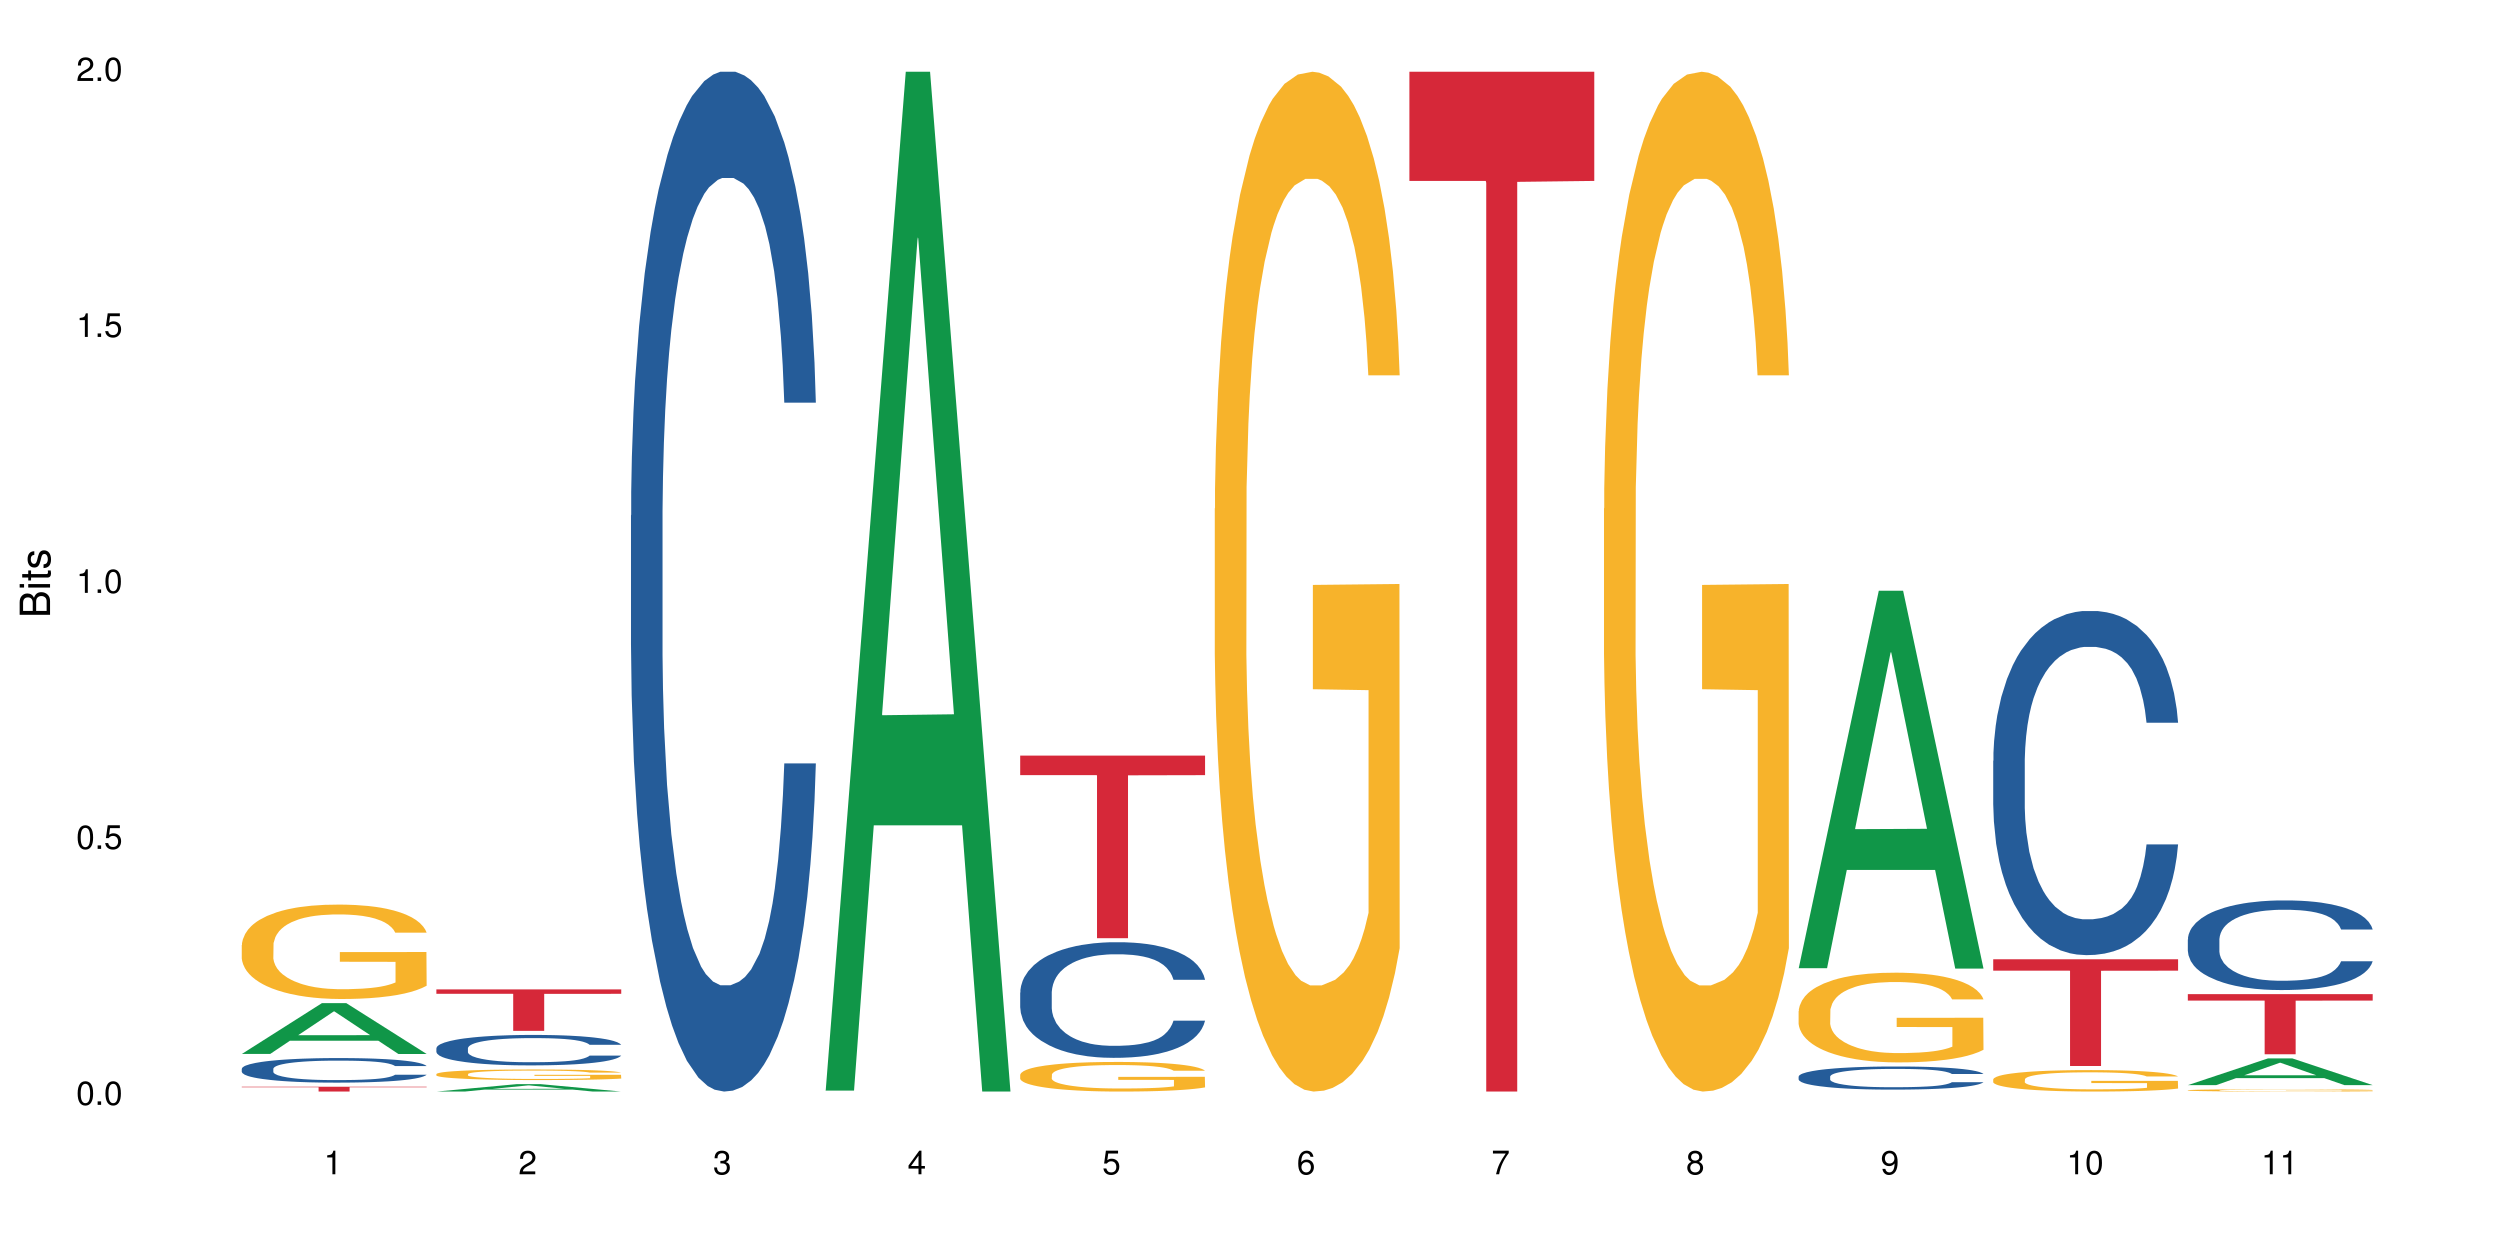 <?xml version="1.0" encoding="UTF-8"?>
<svg xmlns="http://www.w3.org/2000/svg" xmlns:xlink="http://www.w3.org/1999/xlink" width="720pt" height="360pt" viewBox="0 0 720 360" version="1.1">
<defs>
<g>
<symbol overflow="visible" id="glyph0-0">
<path style="stroke:none;" d=""/>
</symbol>
<symbol overflow="visible" id="glyph0-1">
<path style="stroke:none;" d="M 2.641 -6.797 C 2 -6.797 1.422 -6.531 1.078 -6.047 C 0.641 -5.453 0.406 -4.547 0.406 -3.297 C 0.406 -1 1.188 0.219 2.641 0.219 C 4.078 0.219 4.859 -1 4.859 -3.234 C 4.859 -4.562 4.656 -5.438 4.203 -6.047 C 3.844 -6.531 3.281 -6.797 2.641 -6.797 Z M 2.641 -6.047 C 3.547 -6.047 4 -5.125 4 -3.312 C 4 -1.375 3.562 -0.484 2.625 -0.484 C 1.734 -0.484 1.281 -1.422 1.281 -3.281 C 1.281 -5.141 1.734 -6.047 2.641 -6.047 Z M 2.641 -6.047 "/>
</symbol>
<symbol overflow="visible" id="glyph0-2">
<path style="stroke:none;" d="M 1.828 -1 L 0.828 -1 L 0.828 0 L 1.828 0 Z M 1.828 -1 "/>
</symbol>
<symbol overflow="visible" id="glyph0-3">
<path style="stroke:none;" d="M 4.562 -6.797 L 1.062 -6.797 L 0.547 -3.094 L 1.328 -3.094 C 1.719 -3.562 2.047 -3.734 2.578 -3.734 C 3.484 -3.734 4.062 -3.109 4.062 -2.094 C 4.062 -1.125 3.484 -0.531 2.578 -0.531 C 1.828 -0.531 1.375 -0.906 1.188 -1.672 L 0.328 -1.672 C 0.453 -1.109 0.547 -0.844 0.75 -0.594 C 1.125 -0.078 1.828 0.219 2.594 0.219 C 3.969 0.219 4.922 -0.781 4.922 -2.219 C 4.922 -3.562 4.031 -4.484 2.719 -4.484 C 2.25 -4.484 1.859 -4.359 1.469 -4.062 L 1.734 -5.969 L 4.562 -5.969 Z M 4.562 -6.797 "/>
</symbol>
<symbol overflow="visible" id="glyph0-4">
<path style="stroke:none;" d="M 2.484 -4.844 L 2.484 0 L 3.328 0 L 3.328 -6.797 L 2.766 -6.797 C 2.469 -5.75 2.281 -5.609 0.984 -5.453 L 0.984 -4.844 Z M 2.484 -4.844 "/>
</symbol>
<symbol overflow="visible" id="glyph0-5">
<path style="stroke:none;" d="M 4.859 -0.828 L 1.281 -0.828 C 1.359 -1.391 1.672 -1.75 2.5 -2.234 L 3.469 -2.75 C 4.406 -3.266 4.906 -3.969 4.906 -4.812 C 4.906 -5.375 4.672 -5.906 4.266 -6.266 C 3.859 -6.625 3.375 -6.797 2.719 -6.797 C 1.859 -6.797 1.219 -6.5 0.844 -5.922 C 0.609 -5.562 0.5 -5.125 0.484 -4.438 L 1.328 -4.438 C 1.359 -4.906 1.406 -5.188 1.531 -5.406 C 1.75 -5.812 2.188 -6.062 2.703 -6.062 C 3.469 -6.062 4.031 -5.516 4.031 -4.781 C 4.031 -4.25 3.719 -3.797 3.125 -3.438 L 2.234 -2.938 C 0.812 -2.141 0.406 -1.5 0.328 0 L 4.859 0 Z M 4.859 -0.828 "/>
</symbol>
<symbol overflow="visible" id="glyph0-6">
<path style="stroke:none;" d="M 2.125 -3.125 L 2.578 -3.125 C 3.516 -3.125 3.984 -2.703 3.984 -1.891 C 3.984 -1.031 3.469 -0.531 2.578 -0.531 C 1.656 -0.531 1.203 -0.984 1.156 -1.969 L 0.312 -1.969 C 0.344 -1.422 0.438 -1.078 0.609 -0.766 C 0.953 -0.109 1.625 0.219 2.547 0.219 C 3.953 0.219 4.859 -0.609 4.859 -1.906 C 4.859 -2.766 4.516 -3.25 3.703 -3.516 C 4.344 -3.766 4.656 -4.25 4.656 -4.938 C 4.656 -6.109 3.875 -6.797 2.578 -6.797 C 1.203 -6.797 0.484 -6.047 0.453 -4.609 L 1.297 -4.609 C 1.312 -5.016 1.344 -5.25 1.453 -5.453 C 1.641 -5.828 2.062 -6.062 2.594 -6.062 C 3.344 -6.062 3.797 -5.625 3.797 -4.906 C 3.797 -4.422 3.609 -4.141 3.25 -3.984 C 3.016 -3.891 2.719 -3.844 2.125 -3.844 Z M 2.125 -3.125 "/>
</symbol>
<symbol overflow="visible" id="glyph0-7">
<path style="stroke:none;" d="M 3.141 -1.625 L 3.141 0 L 3.984 0 L 3.984 -1.625 L 4.984 -1.625 L 4.984 -2.391 L 3.984 -2.391 L 3.984 -6.797 L 3.359 -6.797 L 0.266 -2.516 L 0.266 -1.625 Z M 3.141 -2.391 L 1 -2.391 L 3.141 -5.359 Z M 3.141 -2.391 "/>
</symbol>
<symbol overflow="visible" id="glyph0-8">
<path style="stroke:none;" d="M 4.781 -5.031 C 4.609 -6.141 3.891 -6.797 2.844 -6.797 C 2.094 -6.797 1.422 -6.438 1.031 -5.828 C 0.609 -5.172 0.406 -4.344 0.406 -3.094 C 0.406 -1.953 0.578 -1.234 0.984 -0.625 C 1.359 -0.078 1.953 0.219 2.703 0.219 C 3.984 0.219 4.922 -0.734 4.922 -2.078 C 4.922 -3.344 4.062 -4.234 2.844 -4.234 C 2.172 -4.234 1.641 -3.969 1.281 -3.469 C 1.281 -5.125 1.828 -6.047 2.797 -6.047 C 3.391 -6.047 3.797 -5.672 3.938 -5.031 Z M 2.734 -3.484 C 3.547 -3.484 4.062 -2.922 4.062 -2 C 4.062 -1.156 3.484 -0.531 2.703 -0.531 C 1.922 -0.531 1.328 -1.188 1.328 -2.047 C 1.328 -2.891 1.906 -3.484 2.734 -3.484 Z M 2.734 -3.484 "/>
</symbol>
<symbol overflow="visible" id="glyph0-9">
<path style="stroke:none;" d="M 4.984 -6.797 L 0.438 -6.797 L 0.438 -5.969 L 4.109 -5.969 C 2.5 -3.656 1.828 -2.234 1.328 0 L 2.219 0 C 2.594 -2.172 3.453 -4.047 4.984 -6.094 Z M 4.984 -6.797 "/>
</symbol>
<symbol overflow="visible" id="glyph0-10">
<path style="stroke:none;" d="M 3.75 -3.578 C 4.453 -4 4.688 -4.344 4.688 -4.984 C 4.688 -6.047 3.844 -6.797 2.641 -6.797 C 1.438 -6.797 0.594 -6.047 0.594 -4.984 C 0.594 -4.359 0.828 -4.016 1.516 -3.578 C 0.734 -3.203 0.359 -2.641 0.359 -1.891 C 0.359 -0.641 1.297 0.219 2.641 0.219 C 3.984 0.219 4.922 -0.641 4.922 -1.875 C 4.922 -2.641 4.531 -3.203 3.75 -3.578 Z M 2.641 -6.047 C 3.359 -6.047 3.812 -5.625 3.812 -4.969 C 3.812 -4.344 3.344 -3.922 2.641 -3.922 C 1.922 -3.922 1.453 -4.344 1.453 -4.984 C 1.453 -5.625 1.922 -6.047 2.641 -6.047 Z M 2.641 -3.203 C 3.484 -3.203 4.062 -2.672 4.062 -1.875 C 4.062 -1.062 3.484 -0.531 2.625 -0.531 C 1.797 -0.531 1.219 -1.078 1.219 -1.875 C 1.219 -2.672 1.797 -3.203 2.641 -3.203 Z M 2.641 -3.203 "/>
</symbol>
<symbol overflow="visible" id="glyph0-11">
<path style="stroke:none;" d="M 0.516 -1.547 C 0.672 -0.438 1.406 0.219 2.438 0.219 C 3.188 0.219 3.859 -0.141 4.266 -0.75 C 4.688 -1.406 4.891 -2.25 4.891 -3.484 C 4.891 -4.625 4.703 -5.359 4.312 -5.953 C 3.938 -6.5 3.344 -6.797 2.594 -6.797 C 1.297 -6.797 0.359 -5.844 0.359 -4.516 C 0.359 -3.25 1.234 -2.344 2.453 -2.344 C 3.094 -2.344 3.562 -2.578 4.016 -3.109 C 4 -1.453 3.469 -0.531 2.5 -0.531 C 1.906 -0.531 1.484 -0.906 1.359 -1.547 Z M 2.578 -6.062 C 3.375 -6.062 3.969 -5.406 3.969 -4.531 C 3.969 -3.688 3.375 -3.094 2.547 -3.094 C 1.734 -3.094 1.234 -3.672 1.234 -4.578 C 1.234 -5.438 1.797 -6.062 2.578 -6.062 Z M 2.578 -6.062 "/>
</symbol>
<symbol overflow="visible" id="glyph1-0">
<path style="stroke:none;" d=""/>
</symbol>
<symbol overflow="visible" id="glyph1-1">
<path style="stroke:none;" d="M 0 -0.953 L 0 -4.891 C 0 -5.719 -0.234 -6.344 -0.734 -6.797 C -1.188 -7.234 -1.812 -7.469 -2.5 -7.469 C -3.547 -7.469 -4.188 -7 -4.625 -5.875 C -4.984 -6.672 -5.641 -7.094 -6.531 -7.094 C -7.156 -7.094 -7.734 -6.859 -8.141 -6.391 C -8.562 -5.938 -8.75 -5.344 -8.75 -4.5 L -8.75 -0.953 Z M -4.984 -2.062 L -7.766 -2.062 L -7.766 -4.219 C -7.766 -4.844 -7.688 -5.203 -7.453 -5.5 C -7.219 -5.812 -6.859 -5.969 -6.375 -5.969 C -5.906 -5.969 -5.531 -5.812 -5.297 -5.5 C -5.062 -5.203 -4.984 -4.844 -4.984 -4.219 Z M -0.984 -2.062 L -4 -2.062 L -4 -4.781 C -4 -5.328 -3.859 -5.688 -3.578 -5.953 C -3.297 -6.219 -2.922 -6.359 -2.484 -6.359 C -2.062 -6.359 -1.688 -6.219 -1.406 -5.953 C -1.109 -5.688 -0.984 -5.328 -0.984 -4.781 Z M -0.984 -2.062 "/>
</symbol>
<symbol overflow="visible" id="glyph1-2">
<path style="stroke:none;" d="M -6.281 -1.797 L -6.281 -0.797 L 0 -0.797 L 0 -1.797 Z M -8.75 -1.797 L -8.75 -0.797 L -7.484 -0.797 L -7.484 -1.797 Z M -8.75 -1.797 "/>
</symbol>
<symbol overflow="visible" id="glyph1-3">
<path style="stroke:none;" d="M -6.281 -3.047 L -6.281 -2.016 L -8.016 -2.016 L -8.016 -1.016 L -6.281 -1.016 L -6.281 -0.172 L -5.469 -0.172 L -5.469 -1.016 L -0.719 -1.016 C -0.078 -1.016 0.281 -1.453 0.281 -2.234 C 0.281 -2.469 0.25 -2.719 0.188 -3.047 L -0.641 -3.047 C -0.609 -2.922 -0.594 -2.766 -0.594 -2.562 C -0.594 -2.141 -0.719 -2.016 -1.156 -2.016 L -5.469 -2.016 L -5.469 -3.047 Z M -6.281 -3.047 "/>
</symbol>
<symbol overflow="visible" id="glyph1-4">
<path style="stroke:none;" d="M -4.531 -5.25 C -5.766 -5.25 -6.469 -4.422 -6.469 -2.969 C -6.469 -1.516 -5.719 -0.562 -4.547 -0.562 C -3.562 -0.562 -3.094 -1.062 -2.734 -2.562 L -2.516 -3.484 C -2.344 -4.188 -2.094 -4.469 -1.625 -4.469 C -1.047 -4.469 -0.641 -3.875 -0.641 -3 C -0.641 -2.453 -0.797 -2 -1.062 -1.75 C -1.25 -1.594 -1.422 -1.531 -1.875 -1.469 L -1.875 -0.406 C -0.422 -0.453 0.281 -1.266 0.281 -2.922 C 0.281 -4.5 -0.5 -5.516 -1.719 -5.516 C -2.656 -5.516 -3.172 -4.984 -3.469 -3.734 L -3.703 -2.766 C -3.891 -1.953 -4.156 -1.609 -4.594 -1.609 C -5.172 -1.609 -5.547 -2.125 -5.547 -2.938 C -5.547 -3.75 -5.203 -4.172 -4.531 -4.203 Z M -4.531 -5.25 "/>
</symbol>
</g>
</defs>
<g id="surface75475">
<rect x="0" y="0" width="720" height="360" style="fill:rgb(100%,100%,100%);fill-opacity:1;stroke:none;"/>
<path style=" stroke:none;fill-rule:nonzero;fill:rgb(6.275%,58.824%,28.235%);fill-opacity:1;" d="M 69.629 303.535 L 69.688 303.52 L 92.723 288.895 L 99.723 288.895 L 122.875 303.547 L 114.738 303.547 L 108.938 299.723 L 83.508 299.723 L 77.82 303.535 L 69.629 303.535 L 85.957 298.141 L 106.605 298.125 L 96.309 291.289 L 96.195 291.273 L 96.082 291.316 L 85.898 298.125 L 85.957 298.141 Z M 69.629 303.535 "/>
<path style=" stroke:none;fill-rule:nonzero;fill:rgb(14.51%,36.078%,60%);fill-opacity:1;" d="M 69.629 307.805 L 69.695 307.797 L 69.695 307.645 L 69.891 307.398 L 70.344 307.086 L 70.797 306.875 L 71.969 306.492 L 73.59 306.125 L 75.277 305.84 L 76.512 305.672 L 77.617 305.543 L 80.148 305.301 L 81.773 305.18 L 83.523 305.07 L 85.668 304.961 L 87.227 304.895 L 90.73 304.793 L 93.328 304.746 L 95.344 304.727 L 99.691 304.727 L 102.289 304.754 L 104.172 304.785 L 106.25 304.836 L 108.004 304.895 L 111.055 305.039 L 113.781 305.219 L 115.016 305.32 L 116.965 305.523 L 118.457 305.715 L 119.496 305.883 L 120.664 306.125 L 121.703 306.414 L 122.484 306.746 L 122.875 307.023 L 113.781 307.023 L 113.328 306.766 L 112.809 306.562 L 111.836 306.297 L 110.859 306.109 L 109.496 305.922 L 108.266 305.801 L 106.574 305.676 L 105.082 305.602 L 103.523 305.543 L 102.031 305.504 L 99.172 305.465 L 95.863 305.465 L 94.629 305.477 L 92.098 305.527 L 90.73 305.574 L 88.785 305.664 L 87.422 305.75 L 85.797 305.879 L 84.695 305.988 L 83.328 306.156 L 82.355 306.305 L 81.254 306.52 L 80.602 306.68 L 80.02 306.859 L 79.5 307.074 L 79.109 307.301 L 78.852 307.539 L 78.719 307.773 L 78.719 308.773 L 78.852 309.008 L 79.176 309.281 L 80.02 309.676 L 81.254 310.016 L 82.68 310.289 L 84.043 310.484 L 84.824 310.574 L 85.863 310.676 L 87.484 310.805 L 89.824 310.934 L 91.188 310.988 L 93.266 311.039 L 95.406 311.066 L 98.266 311.066 L 100.797 311.039 L 102.484 311.008 L 104.238 310.953 L 106.641 310.844 L 108.133 310.742 L 109.434 310.617 L 110.406 310.496 L 111.055 310.391 L 112.031 310.191 L 112.809 309.973 L 113.395 309.746 L 113.781 309.527 L 122.875 309.527 L 122.484 309.785 L 121.898 310.035 L 121.316 310.223 L 120.406 310.449 L 119.367 310.652 L 117.875 310.879 L 116.641 311.027 L 115.016 311.188 L 113.523 311.312 L 111.898 311.422 L 109.496 311.551 L 107.938 311.613 L 106.25 311.672 L 104.238 311.723 L 101.707 311.77 L 98.977 311.797 L 96.445 311.801 L 93.719 311.789 L 91.707 311.762 L 89.043 311.707 L 85.73 311.59 L 83.328 311.465 L 81.445 311.344 L 79.824 311.215 L 78.004 311.039 L 75.668 310.754 L 74.238 310.535 L 73.266 310.352 L 72.16 310.102 L 71.383 309.875 L 70.473 309.512 L 69.824 309.055 L 69.629 308.699 Z M 69.629 307.805 "/>
<path style=" stroke:none;fill-rule:nonzero;fill:rgb(96.863%,70.196%,16.863%);fill-opacity:1;" d="M 69.629 272.168 L 69.695 272.145 L 69.695 271.645 L 69.953 270.527 L 70.602 268.988 L 71.449 267.723 L 72.355 266.73 L 72.941 266.207 L 73.914 265.461 L 74.758 264.918 L 76.902 263.797 L 79.629 262.754 L 81.121 262.309 L 82.809 261.887 L 85.215 261.414 L 86.316 261.242 L 89.691 260.844 L 93.523 260.594 L 97.746 260.52 L 99.691 260.547 L 102.355 260.645 L 105.992 260.918 L 108.07 261.168 L 109.691 261.414 L 111.379 261.738 L 113.457 262.234 L 115.406 262.832 L 116.965 263.426 L 118.523 264.172 L 119.82 264.965 L 120.926 265.836 L 121.898 266.879 L 122.484 267.746 L 122.875 268.617 L 113.848 268.617 L 113.328 267.746 L 112.742 267.078 L 111.77 266.258 L 110.797 265.66 L 109.82 265.191 L 108.004 264.543 L 106.445 264.145 L 104.496 263.797 L 102.613 263.574 L 100.473 263.426 L 99.172 263.375 L 95.73 263.375 L 92.613 263.551 L 90.797 263.75 L 89.5 263.949 L 87.68 264.32 L 86.578 264.617 L 85.926 264.816 L 83.98 265.586 L 82.68 266.281 L 81.965 266.754 L 81.059 267.5 L 80.406 268.168 L 79.695 269.164 L 79.305 269.906 L 78.785 271.598 L 78.719 276.066 L 78.914 277.012 L 79.305 278.027 L 79.824 278.922 L 80.602 279.867 L 81.383 280.586 L 82.746 281.555 L 83.914 282.199 L 84.824 282.625 L 86.578 283.293 L 87.289 283.516 L 88.98 283.965 L 90.73 284.312 L 92.875 284.609 L 94.5 284.758 L 97.094 284.883 L 100.406 284.883 L 104.305 284.734 L 106.77 284.535 L 108.457 284.336 L 109.562 284.164 L 110.926 283.891 L 111.898 283.641 L 112.809 283.367 L 113.914 282.945 L 113.914 277.012 L 97.875 276.984 L 97.875 274.203 L 122.809 274.18 L 122.875 283.891 L 121.512 284.559 L 119.82 285.207 L 118.199 285.703 L 116.512 286.125 L 114.109 286.598 L 112.16 286.895 L 109.172 287.242 L 106.445 287.465 L 103.59 287.613 L 101.055 287.688 L 98.07 287.715 L 95.406 287.664 L 92.551 287.516 L 90.277 287.316 L 88.199 287.066 L 86.121 286.746 L 83.523 286.223 L 81.836 285.801 L 80.082 285.281 L 78.332 284.66 L 76.773 283.988 L 75.734 283.469 L 74.695 282.871 L 73.59 282.125 L 72.551 281.281 L 71.773 280.512 L 71.059 279.645 L 70.539 278.824 L 70.02 277.707 L 69.758 276.812 L 69.629 276.043 Z M 69.629 272.168 "/>
<path style=" stroke:none;fill-rule:nonzero;fill:rgb(83.922%,15.686%,22.353%);fill-opacity:1;" d="M 69.629 312.98 L 122.875 312.98 L 122.875 313.129 L 100.684 313.133 L 100.684 314.371 L 91.754 314.371 L 91.754 313.133 L 91.625 313.129 L 69.629 313.129 Z M 69.629 312.98 "/>
<path style=" stroke:none;fill-rule:nonzero;fill:rgb(6.275%,58.824%,28.235%);fill-opacity:1;" d="M 125.676 314.367 L 125.734 314.367 L 148.77 312.238 L 155.77 312.238 L 178.918 314.371 L 170.785 314.371 L 164.984 313.812 L 139.555 313.812 L 133.867 314.367 L 125.676 314.367 L 142 313.586 L 162.652 313.582 L 152.355 312.586 L 152.242 312.586 L 152.129 312.59 L 141.945 313.582 L 142 313.586 Z M 125.676 314.367 "/>
<path style=" stroke:none;fill-rule:nonzero;fill:rgb(14.51%,36.078%,60%);fill-opacity:1;" d="M 125.676 301.879 L 125.742 301.871 L 125.742 301.68 L 125.934 301.375 L 126.391 300.992 L 126.844 300.727 L 128.012 300.254 L 129.637 299.797 L 131.324 299.445 L 132.559 299.234 L 133.664 299.074 L 136.195 298.781 L 137.816 298.629 L 139.57 298.492 L 141.715 298.355 L 143.273 298.273 L 146.777 298.145 L 149.375 298.09 L 151.391 298.066 L 155.738 298.066 L 158.336 298.098 L 160.219 298.137 L 162.297 298.203 L 164.051 298.273 L 167.102 298.449 L 169.828 298.676 L 171.062 298.805 L 173.012 299.051 L 174.504 299.293 L 175.543 299.5 L 176.711 299.797 L 177.75 300.156 L 178.531 300.566 L 178.918 300.91 L 169.828 300.91 L 169.375 300.59 L 168.855 300.34 L 167.883 300.012 L 166.906 299.781 L 165.543 299.547 L 164.309 299.395 L 162.621 299.242 L 161.129 299.148 L 159.57 299.074 L 158.078 299.027 L 155.219 298.98 L 151.906 298.98 L 150.676 298.996 L 148.141 299.059 L 146.777 299.117 L 144.832 299.227 L 143.469 299.332 L 141.844 299.492 L 140.738 299.629 L 139.375 299.836 L 138.402 300.02 L 137.297 300.285 L 136.648 300.484 L 136.066 300.711 L 135.547 300.977 L 135.156 301.254 L 134.895 301.551 L 134.766 301.84 L 134.766 303.082 L 134.895 303.371 L 135.219 303.707 L 136.066 304.195 L 137.297 304.621 L 138.727 304.957 L 140.09 305.195 L 140.871 305.309 L 141.91 305.438 L 143.531 305.598 L 145.871 305.758 L 147.234 305.82 L 149.312 305.887 L 151.453 305.918 L 154.312 305.918 L 156.844 305.887 L 158.531 305.848 L 160.285 305.781 L 162.688 305.645 L 164.18 305.516 L 165.48 305.363 L 166.453 305.215 L 167.102 305.086 L 168.074 304.836 L 168.855 304.562 L 169.441 304.285 L 169.828 304.012 L 178.918 304.012 L 178.531 304.332 L 177.945 304.645 L 177.363 304.875 L 176.453 305.156 L 175.414 305.406 L 173.922 305.688 L 172.688 305.871 L 171.062 306.07 L 169.57 306.223 L 167.945 306.359 L 165.543 306.52 L 163.984 306.598 L 162.297 306.672 L 160.285 306.734 L 157.754 306.793 L 155.023 306.824 L 152.492 306.832 L 149.766 306.816 L 147.754 306.785 L 145.09 306.711 L 141.777 306.566 L 139.375 306.414 L 137.492 306.262 L 135.871 306.102 L 134.051 305.887 L 131.715 305.535 L 130.285 305.262 L 129.312 305.035 L 128.207 304.723 L 127.43 304.445 L 126.52 303.996 L 125.871 303.426 L 125.676 302.984 Z M 125.676 301.879 "/>
<path style=" stroke:none;fill-rule:nonzero;fill:rgb(96.863%,70.196%,16.863%);fill-opacity:1;" d="M 125.676 309.316 L 125.742 309.312 L 125.742 309.258 L 126 309.133 L 126.648 308.961 L 127.492 308.816 L 128.402 308.707 L 128.988 308.648 L 129.961 308.566 L 130.805 308.504 L 132.949 308.379 L 135.676 308.262 L 137.168 308.211 L 138.855 308.164 L 141.258 308.109 L 142.363 308.09 L 145.738 308.047 L 149.57 308.02 L 153.793 308.012 L 155.738 308.016 L 158.402 308.023 L 162.039 308.055 L 164.117 308.082 L 165.738 308.109 L 167.426 308.148 L 169.504 308.203 L 171.453 308.27 L 173.012 308.336 L 174.57 308.422 L 175.867 308.508 L 176.973 308.605 L 177.945 308.723 L 178.531 308.82 L 178.918 308.918 L 169.895 308.918 L 169.375 308.82 L 168.789 308.746 L 167.816 308.652 L 166.844 308.586 L 165.867 308.535 L 164.051 308.461 L 162.492 308.418 L 160.543 308.379 L 158.66 308.352 L 156.52 308.336 L 155.219 308.332 L 151.777 308.332 L 148.66 308.352 L 146.844 308.371 L 145.543 308.395 L 143.727 308.438 L 142.621 308.469 L 141.973 308.492 L 140.027 308.578 L 138.727 308.656 L 138.012 308.711 L 137.105 308.793 L 136.453 308.867 L 135.738 308.98 L 135.352 309.062 L 134.832 309.254 L 134.766 309.754 L 134.961 309.859 L 135.352 309.973 L 135.871 310.074 L 136.648 310.18 L 137.43 310.262 L 138.793 310.367 L 139.961 310.441 L 140.871 310.488 L 142.621 310.562 L 143.336 310.59 L 145.023 310.641 L 146.777 310.68 L 148.922 310.711 L 150.543 310.727 L 153.141 310.742 L 156.453 310.742 L 160.348 310.727 L 162.816 310.703 L 164.504 310.68 L 165.609 310.66 L 166.973 310.629 L 167.945 310.602 L 168.855 310.57 L 169.961 310.523 L 169.961 309.859 L 153.922 309.855 L 153.922 309.547 L 178.855 309.543 L 178.918 310.629 L 177.555 310.707 L 175.867 310.777 L 174.246 310.832 L 172.555 310.883 L 170.152 310.934 L 168.207 310.969 L 165.219 311.008 L 162.492 311.031 L 159.637 311.047 L 157.102 311.059 L 154.117 311.059 L 151.453 311.055 L 148.598 311.039 L 146.324 311.016 L 144.246 310.988 L 142.168 310.949 L 139.57 310.891 L 137.883 310.844 L 136.129 310.785 L 134.375 310.719 L 132.816 310.641 L 131.777 310.582 L 130.742 310.516 L 129.637 310.434 L 128.598 310.34 L 127.82 310.254 L 127.105 310.156 L 126.586 310.062 L 126.066 309.938 L 125.805 309.836 L 125.676 309.75 Z M 125.676 309.316 "/>
<path style=" stroke:none;fill-rule:nonzero;fill:rgb(83.922%,15.686%,22.353%);fill-opacity:1;" d="M 125.676 284.945 L 178.918 284.945 L 178.918 286.223 L 156.73 286.234 L 156.73 296.887 L 147.801 296.887 L 147.801 286.246 L 147.672 286.223 L 125.676 286.223 Z M 125.676 284.945 "/>
<path style=" stroke:none;fill-rule:nonzero;fill:rgb(14.51%,36.078%,60%);fill-opacity:1;" d="M 181.723 148.457 L 181.785 148.188 L 181.785 141.742 L 181.98 131.543 L 182.438 118.656 L 182.891 109.797 L 184.059 93.957 L 185.684 78.652 L 187.371 66.84 L 188.605 59.859 L 189.707 54.492 L 192.242 44.559 L 193.863 39.457 L 195.617 34.891 L 197.762 30.328 L 199.32 27.645 L 202.824 23.348 L 205.422 21.469 L 207.434 20.664 L 211.785 20.664 L 214.383 21.738 L 216.266 23.078 L 218.344 25.227 L 220.098 27.645 L 223.148 33.551 L 225.875 41.066 L 227.109 45.363 L 229.059 53.684 L 230.551 61.738 L 231.59 68.719 L 232.758 78.652 L 233.797 90.734 L 234.578 104.426 L 234.965 115.969 L 225.875 115.969 L 225.422 105.23 L 224.902 96.91 L 223.926 85.902 L 222.953 78.117 L 221.59 70.332 L 220.355 65.23 L 218.668 60.129 L 217.176 56.906 L 215.617 54.492 L 214.121 52.879 L 211.266 51.27 L 207.953 51.27 L 206.723 51.805 L 204.188 53.953 L 202.824 55.832 L 200.875 59.59 L 199.512 63.082 L 197.891 68.449 L 196.785 73.016 L 195.422 79.996 L 194.449 86.172 L 193.344 95.031 L 192.695 101.742 L 192.109 109.258 L 191.59 118.117 L 191.203 127.516 L 190.941 137.449 L 190.812 147.113 L 190.812 188.727 L 190.941 198.391 L 191.266 209.668 L 192.109 226.043 L 193.344 240.273 L 194.773 251.547 L 196.137 259.602 L 196.918 263.359 L 197.953 267.656 L 199.578 273.027 L 201.914 278.395 L 203.281 280.543 L 205.355 282.691 L 207.5 283.766 L 210.355 283.766 L 212.891 282.691 L 214.578 281.348 L 216.332 279.199 L 218.734 274.637 L 220.227 270.34 L 221.523 265.242 L 222.5 260.141 L 223.148 255.844 L 224.121 247.52 L 224.902 238.395 L 225.484 228.996 L 225.875 219.867 L 234.965 219.867 L 234.578 230.609 L 233.992 241.078 L 233.406 248.863 L 232.5 258.262 L 231.461 266.582 L 229.965 275.98 L 228.734 282.152 L 227.109 288.867 L 225.617 293.969 L 223.992 298.531 L 221.59 303.898 L 220.031 306.586 L 218.344 309 L 216.332 311.148 L 213.797 313.027 L 211.07 314.102 L 208.539 314.371 L 205.812 313.832 L 203.801 312.762 L 201.137 310.344 L 197.824 305.512 L 195.422 300.41 L 193.539 295.309 L 191.918 289.941 L 190.098 282.691 L 187.762 270.879 L 186.332 261.75 L 185.359 254.234 L 184.254 243.762 L 183.477 234.367 L 182.566 219.332 L 181.918 200.27 L 181.723 185.504 Z M 181.723 148.457 "/>
<path style=" stroke:none;fill-rule:nonzero;fill:rgb(6.275%,58.824%,28.235%);fill-opacity:1;" d="M 237.77 314.094 L 237.824 313.82 L 260.863 20.664 L 267.859 20.664 L 291.012 314.371 L 282.879 314.371 L 277.074 237.703 L 251.648 237.703 L 245.961 314.094 L 237.77 314.094 L 254.094 205.988 L 274.742 205.711 L 264.449 68.648 L 264.332 68.375 L 264.219 69.199 L 254.039 205.711 L 254.094 205.988 Z M 237.77 314.094 "/>
<path style=" stroke:none;fill-rule:nonzero;fill:rgb(14.51%,36.078%,60%);fill-opacity:1;" d="M 293.816 285.859 L 293.879 285.828 L 293.879 285.098 L 294.074 283.941 L 294.527 282.48 L 294.984 281.477 L 296.152 279.684 L 297.777 277.949 L 299.465 276.609 L 300.699 275.82 L 301.801 275.211 L 304.332 274.086 L 305.957 273.508 L 307.711 272.988 L 309.852 272.473 L 311.41 272.168 L 314.918 271.68 L 317.516 271.469 L 319.527 271.375 L 323.879 271.375 L 326.477 271.5 L 328.359 271.652 L 330.438 271.895 L 332.191 272.168 L 335.242 272.836 L 337.969 273.688 L 339.203 274.176 L 341.148 275.117 L 342.645 276.031 L 343.684 276.824 L 344.852 277.949 L 345.891 279.316 L 346.668 280.871 L 347.059 282.176 L 337.969 282.176 L 337.516 280.961 L 336.996 280.016 L 336.02 278.77 L 335.047 277.887 L 333.684 277.004 L 332.449 276.426 L 330.762 275.848 L 329.266 275.484 L 327.711 275.211 L 326.215 275.027 L 323.359 274.844 L 320.047 274.844 L 318.812 274.906 L 316.281 275.148 L 314.918 275.363 L 312.969 275.789 L 311.605 276.184 L 309.984 276.793 L 308.879 277.309 L 307.516 278.102 L 306.543 278.801 L 305.438 279.805 L 304.789 280.566 L 304.203 281.418 L 303.684 282.422 L 303.293 283.484 L 303.035 284.613 L 302.906 285.707 L 302.906 290.422 L 303.035 291.52 L 303.359 292.797 L 304.203 294.652 L 305.438 296.266 L 306.867 297.543 L 308.23 298.453 L 309.008 298.879 L 310.047 299.367 L 311.672 299.977 L 314.008 300.586 L 315.371 300.828 L 317.449 301.07 L 319.594 301.191 L 322.449 301.191 L 324.98 301.07 L 326.672 300.918 L 328.422 300.676 L 330.824 300.16 L 332.32 299.672 L 333.617 299.094 L 334.594 298.516 L 335.242 298.027 L 336.215 297.086 L 336.996 296.051 L 337.578 294.988 L 337.969 293.953 L 347.059 293.953 L 346.668 295.168 L 346.086 296.355 L 345.5 297.238 L 344.59 298.301 L 343.551 299.246 L 342.059 300.312 L 340.824 301.012 L 339.203 301.77 L 337.707 302.348 L 336.086 302.867 L 333.684 303.477 L 332.125 303.777 L 330.438 304.055 L 328.422 304.297 L 325.891 304.508 L 323.164 304.633 L 320.633 304.66 L 317.906 304.602 L 315.891 304.48 L 313.23 304.207 L 309.918 303.656 L 307.516 303.078 L 305.633 302.5 L 304.008 301.895 L 302.191 301.07 L 299.852 299.734 L 298.426 298.699 L 297.449 297.848 L 296.348 296.66 L 295.566 295.594 L 294.66 293.891 L 294.008 291.73 L 293.816 290.059 Z M 293.816 285.859 "/>
<path style=" stroke:none;fill-rule:nonzero;fill:rgb(96.863%,70.196%,16.863%);fill-opacity:1;" d="M 293.816 309.496 L 293.879 309.488 L 293.879 309.332 L 294.141 308.98 L 294.789 308.496 L 295.633 308.102 L 296.543 307.789 L 297.125 307.625 L 298.102 307.391 L 298.945 307.219 L 301.086 306.871 L 303.812 306.543 L 305.309 306.402 L 306.996 306.27 L 309.398 306.121 L 310.504 306.066 L 313.879 305.941 L 317.711 305.863 L 321.93 305.84 L 323.879 305.848 L 326.539 305.879 L 330.176 305.965 L 332.254 306.043 L 333.879 306.121 L 335.566 306.223 L 337.645 306.379 L 339.59 306.566 L 341.148 306.754 L 342.707 306.984 L 344.008 307.234 L 345.109 307.508 L 346.086 307.836 L 346.668 308.109 L 347.059 308.379 L 338.035 308.379 L 337.516 308.109 L 336.93 307.898 L 335.957 307.641 L 334.98 307.453 L 334.008 307.305 L 332.191 307.102 L 330.633 306.977 L 328.684 306.871 L 326.801 306.801 L 324.656 306.754 L 323.359 306.738 L 319.918 306.738 L 316.801 306.793 L 314.984 306.855 L 313.684 306.914 L 311.867 307.031 L 310.762 307.125 L 310.113 307.188 L 308.164 307.43 L 306.867 307.648 L 306.152 307.797 L 305.242 308.031 L 304.594 308.238 L 303.879 308.551 L 303.488 308.785 L 302.969 309.316 L 302.906 310.719 L 303.102 311.012 L 303.488 311.332 L 304.008 311.613 L 304.789 311.91 L 305.566 312.137 L 306.93 312.438 L 308.102 312.641 L 309.008 312.773 L 310.762 312.984 L 311.477 313.055 L 313.164 313.195 L 314.918 313.305 L 317.059 313.398 L 318.684 313.445 L 321.281 313.484 L 324.594 313.484 L 328.488 313.438 L 330.957 313.375 L 332.645 313.312 L 333.746 313.258 L 335.113 313.172 L 336.086 313.094 L 336.996 313.008 L 338.098 312.875 L 338.098 311.012 L 322.059 311.004 L 322.059 310.133 L 346.992 310.125 L 347.059 313.172 L 345.695 313.383 L 344.008 313.582 L 342.383 313.738 L 340.695 313.871 L 338.293 314.02 L 336.344 314.113 L 333.359 314.223 L 330.633 314.293 L 327.773 314.34 L 325.242 314.363 L 322.254 314.371 L 319.594 314.355 L 316.734 314.309 L 314.465 314.246 L 312.387 314.168 L 310.309 314.066 L 307.711 313.902 L 306.023 313.77 L 304.27 313.605 L 302.516 313.414 L 300.957 313.203 L 299.918 313.039 L 298.879 312.852 L 297.777 312.617 L 296.738 312.352 L 295.957 312.113 L 295.242 311.84 L 294.723 311.582 L 294.203 311.23 L 293.945 310.949 L 293.816 310.711 Z M 293.816 309.496 "/>
<path style=" stroke:none;fill-rule:nonzero;fill:rgb(83.922%,15.686%,22.353%);fill-opacity:1;" d="M 293.816 217.613 L 347.059 217.613 L 347.059 223.242 L 324.867 223.293 L 324.867 270.199 L 315.941 270.199 L 315.941 223.344 L 315.812 223.242 L 293.816 223.242 Z M 293.816 217.613 "/>
<path style=" stroke:none;fill-rule:nonzero;fill:rgb(96.863%,70.196%,16.863%);fill-opacity:1;" d="M 349.859 146.461 L 349.926 146.191 L 349.926 140.828 L 350.188 128.758 L 350.836 112.129 L 351.68 98.449 L 352.59 87.719 L 353.172 82.086 L 354.148 74.039 L 354.992 68.141 L 357.133 56.07 L 359.859 44.805 L 361.355 39.977 L 363.043 35.414 L 365.445 30.32 L 366.547 28.441 L 369.926 24.148 L 373.758 21.469 L 377.977 20.664 L 379.926 20.93 L 382.586 22.004 L 386.223 24.953 L 388.301 27.637 L 389.926 30.32 L 391.613 33.805 L 393.691 39.172 L 395.637 45.609 L 397.195 52.047 L 398.754 60.094 L 400.055 68.676 L 401.156 78.062 L 402.133 89.328 L 402.715 98.715 L 403.105 108.105 L 394.078 108.105 L 393.559 98.715 L 392.977 91.477 L 392 82.625 L 391.027 76.188 L 390.055 71.09 L 388.234 64.117 L 386.676 59.824 L 384.73 56.07 L 382.848 53.656 L 380.703 52.047 L 379.406 51.508 L 375.965 51.508 L 372.848 53.387 L 371.027 55.531 L 369.73 57.68 L 367.914 61.703 L 366.809 64.922 L 366.16 67.066 L 364.211 75.383 L 362.914 82.891 L 362.199 87.988 L 361.289 96.035 L 360.641 103.277 L 359.926 114.004 L 359.535 122.051 L 359.016 140.293 L 358.953 188.574 L 359.145 198.766 L 359.535 209.762 L 360.055 219.418 L 360.836 229.609 L 361.613 237.391 L 362.977 247.852 L 364.145 254.824 L 365.055 259.383 L 366.809 266.625 L 367.523 269.039 L 369.211 273.867 L 370.965 277.625 L 373.105 280.844 L 374.73 282.453 L 377.328 283.793 L 380.641 283.793 L 384.535 282.184 L 387.004 280.039 L 388.691 277.891 L 389.793 276.016 L 391.156 273.062 L 392.133 270.383 L 393.039 267.43 L 394.145 262.871 L 394.145 198.766 L 378.105 198.496 L 378.105 168.457 L 403.039 168.188 L 403.105 273.062 L 401.742 280.305 L 400.055 287.281 L 398.43 292.645 L 396.742 297.203 L 394.34 302.301 L 392.391 305.52 L 389.406 309.273 L 386.676 311.688 L 383.82 313.297 L 381.289 314.102 L 378.301 314.371 L 375.641 313.836 L 372.781 312.227 L 370.508 310.078 L 368.434 307.398 L 366.355 303.91 L 363.758 298.277 L 362.066 293.719 L 360.316 288.086 L 358.562 281.379 L 357.004 274.137 L 355.965 268.504 L 354.926 262.066 L 353.82 254.02 L 352.781 244.898 L 352.004 236.586 L 351.289 227.195 L 350.77 218.344 L 350.25 206.277 L 349.992 196.621 L 349.859 188.305 Z M 349.859 146.461 "/>
<path style=" stroke:none;fill-rule:nonzero;fill:rgb(83.922%,15.686%,22.353%);fill-opacity:1;" d="M 405.906 20.664 L 459.152 20.664 L 459.152 52.102 L 436.961 52.379 L 436.961 314.371 L 428.035 314.371 L 428.035 52.652 L 427.902 52.102 L 405.906 52.102 Z M 405.906 20.664 "/>
<path style=" stroke:none;fill-rule:nonzero;fill:rgb(96.863%,70.196%,16.863%);fill-opacity:1;" d="M 461.953 146.461 L 462.02 146.191 L 462.02 140.828 L 462.277 128.758 L 462.93 112.129 L 463.773 98.449 L 464.68 87.719 L 465.266 82.086 L 466.238 74.039 L 467.082 68.141 L 469.227 56.07 L 471.953 44.805 L 473.445 39.977 L 475.137 35.414 L 477.539 30.32 L 478.641 28.441 L 482.02 24.148 L 485.848 21.469 L 490.07 20.664 L 492.016 20.93 L 494.68 22.004 L 498.316 24.953 L 500.395 27.637 L 502.016 30.32 L 503.703 33.805 L 505.781 39.172 L 507.73 45.609 L 509.289 52.047 L 510.848 60.094 L 512.145 68.676 L 513.25 78.062 L 514.223 89.328 L 514.809 98.715 L 515.199 108.105 L 506.172 108.105 L 505.652 98.715 L 505.07 91.477 L 504.094 82.625 L 503.121 76.188 L 502.148 71.09 L 500.328 64.117 L 498.77 59.824 L 496.82 56.07 L 494.938 53.656 L 492.797 52.047 L 491.496 51.508 L 488.055 51.508 L 484.941 53.387 L 483.121 55.531 L 481.824 57.68 L 480.004 61.703 L 478.902 64.922 L 478.25 67.066 L 476.305 75.383 L 475.004 82.891 L 474.289 87.988 L 473.383 96.035 L 472.734 103.277 L 472.02 114.004 L 471.629 122.051 L 471.109 140.293 L 471.043 188.574 L 471.238 198.766 L 471.629 209.762 L 472.148 219.418 L 472.926 229.609 L 473.707 237.391 L 475.07 247.852 L 476.238 254.824 L 477.148 259.383 L 478.902 266.625 L 479.617 269.039 L 481.305 273.867 L 483.059 277.625 L 485.199 280.844 L 486.824 282.453 L 489.422 283.793 L 492.73 283.793 L 496.629 282.184 L 499.094 280.039 L 500.781 277.891 L 501.887 276.016 L 503.25 273.062 L 504.223 270.383 L 505.133 267.43 L 506.238 262.871 L 506.238 198.766 L 490.199 198.496 L 490.199 168.457 L 515.133 168.188 L 515.199 273.062 L 513.836 280.305 L 512.145 287.281 L 510.523 292.645 L 508.836 297.203 L 506.434 302.301 L 504.484 305.52 L 501.496 309.273 L 498.77 311.688 L 495.914 313.297 L 493.383 314.102 L 490.395 314.371 L 487.73 313.836 L 484.875 312.227 L 482.602 310.078 L 480.523 307.398 L 478.445 303.91 L 475.848 298.277 L 474.16 293.719 L 472.406 288.086 L 470.656 281.379 L 469.098 274.137 L 468.059 268.504 L 467.02 262.066 L 465.914 254.02 L 464.875 244.898 L 464.098 236.586 L 463.383 227.195 L 462.863 218.344 L 462.344 206.277 L 462.082 196.621 L 461.953 188.305 Z M 461.953 146.461 "/>
<path style=" stroke:none;fill-rule:nonzero;fill:rgb(6.275%,58.824%,28.235%);fill-opacity:1;" d="M 518 278.848 L 518.059 278.746 L 541.094 170.133 L 548.094 170.133 L 571.246 278.949 L 563.109 278.949 L 557.309 250.547 L 531.879 250.547 L 526.191 278.848 L 518 278.848 L 534.324 238.797 L 554.977 238.695 L 544.68 187.914 L 544.566 187.809 L 544.453 188.117 L 534.27 238.695 L 534.324 238.797 Z M 518 278.848 "/>
<path style=" stroke:none;fill-rule:nonzero;fill:rgb(14.51%,36.078%,60%);fill-opacity:1;" d="M 518 310.051 L 518.066 310.043 L 518.066 309.898 L 518.262 309.668 L 518.715 309.375 L 519.168 309.176 L 520.336 308.816 L 521.961 308.469 L 523.648 308.199 L 524.883 308.043 L 525.988 307.922 L 528.52 307.695 L 530.141 307.578 L 531.895 307.477 L 534.039 307.371 L 535.598 307.312 L 539.102 307.215 L 541.699 307.172 L 543.715 307.152 L 548.062 307.152 L 550.66 307.176 L 552.543 307.207 L 554.621 307.258 L 556.375 307.312 L 559.426 307.445 L 562.152 307.617 L 563.387 307.715 L 565.336 307.902 L 566.828 308.086 L 567.867 308.242 L 569.035 308.469 L 570.074 308.742 L 570.855 309.051 L 571.246 309.312 L 562.152 309.312 L 561.699 309.07 L 561.18 308.883 L 560.207 308.633 L 559.23 308.457 L 557.867 308.277 L 556.633 308.164 L 554.945 308.047 L 553.453 307.977 L 551.895 307.922 L 550.402 307.883 L 547.543 307.848 L 544.234 307.848 L 543 307.859 L 540.465 307.906 L 539.102 307.949 L 537.156 308.035 L 535.793 308.113 L 534.168 308.238 L 533.062 308.34 L 531.699 308.5 L 530.727 308.637 L 529.621 308.84 L 528.973 308.992 L 528.391 309.16 L 527.871 309.363 L 527.48 309.574 L 527.219 309.801 L 527.09 310.02 L 527.09 310.965 L 527.219 311.184 L 527.547 311.438 L 528.391 311.809 L 529.621 312.133 L 531.051 312.387 L 532.414 312.57 L 533.195 312.656 L 534.234 312.754 L 535.855 312.875 L 538.195 312.996 L 539.559 313.047 L 541.637 313.094 L 543.777 313.117 L 546.637 313.117 L 549.168 313.094 L 550.855 313.062 L 552.609 313.016 L 555.012 312.91 L 556.504 312.816 L 557.805 312.699 L 558.777 312.582 L 559.426 312.484 L 560.402 312.297 L 561.18 312.09 L 561.766 311.879 L 562.152 311.672 L 571.246 311.672 L 570.855 311.914 L 570.27 312.152 L 569.688 312.328 L 568.777 312.539 L 567.738 312.73 L 566.246 312.941 L 565.012 313.082 L 563.387 313.234 L 561.895 313.352 L 560.27 313.453 L 557.867 313.574 L 556.309 313.637 L 554.621 313.691 L 552.609 313.738 L 550.078 313.781 L 547.348 313.809 L 544.816 313.812 L 542.09 313.801 L 540.078 313.777 L 537.414 313.723 L 534.102 313.613 L 531.699 313.496 L 529.816 313.379 L 528.195 313.258 L 526.375 313.094 L 524.039 312.828 L 522.609 312.621 L 521.637 312.449 L 520.531 312.211 L 519.754 312 L 518.844 311.656 L 518.195 311.227 L 518 310.891 Z M 518 310.051 "/>
<path style=" stroke:none;fill-rule:nonzero;fill:rgb(96.863%,70.196%,16.863%);fill-opacity:1;" d="M 518 291.199 L 518.066 291.176 L 518.066 290.703 L 518.324 289.641 L 518.973 288.18 L 519.816 286.973 L 520.727 286.031 L 521.312 285.535 L 522.285 284.828 L 523.129 284.309 L 525.273 283.246 L 528 282.254 L 529.492 281.828 L 531.18 281.43 L 533.582 280.98 L 534.688 280.816 L 538.062 280.438 L 541.895 280.199 L 546.117 280.129 L 548.062 280.152 L 550.727 280.25 L 554.363 280.508 L 556.441 280.742 L 558.062 280.98 L 559.75 281.285 L 561.828 281.758 L 563.777 282.324 L 565.336 282.891 L 566.895 283.598 L 568.191 284.355 L 569.297 285.18 L 570.27 286.172 L 570.855 286.996 L 571.246 287.824 L 562.219 287.824 L 561.699 286.996 L 561.113 286.359 L 560.141 285.582 L 559.168 285.016 L 558.191 284.566 L 556.375 283.953 L 554.816 283.574 L 552.867 283.246 L 550.984 283.031 L 548.844 282.891 L 547.543 282.844 L 544.102 282.844 L 540.984 283.008 L 539.168 283.199 L 537.871 283.387 L 536.051 283.742 L 534.949 284.023 L 534.297 284.215 L 532.352 284.945 L 531.051 285.605 L 530.336 286.055 L 529.43 286.762 L 528.777 287.398 L 528.066 288.344 L 527.676 289.051 L 527.156 290.656 L 527.09 294.906 L 527.285 295.801 L 527.676 296.77 L 528.195 297.617 L 528.973 298.516 L 529.754 299.199 L 531.117 300.121 L 532.285 300.734 L 533.195 301.137 L 534.949 301.773 L 535.66 301.984 L 537.352 302.41 L 539.102 302.738 L 541.246 303.023 L 542.867 303.164 L 545.465 303.281 L 548.777 303.281 L 552.672 303.141 L 555.141 302.953 L 556.828 302.762 L 557.934 302.598 L 559.297 302.34 L 560.27 302.102 L 561.18 301.844 L 562.285 301.441 L 562.285 295.801 L 546.246 295.777 L 546.246 293.133 L 571.18 293.109 L 571.246 302.34 L 569.879 302.977 L 568.191 303.59 L 566.57 304.062 L 564.883 304.465 L 562.477 304.91 L 560.531 305.195 L 557.543 305.523 L 554.816 305.738 L 551.961 305.879 L 549.426 305.949 L 546.441 305.973 L 543.777 305.926 L 540.922 305.785 L 538.648 305.598 L 536.57 305.359 L 534.492 305.055 L 531.895 304.559 L 530.207 304.156 L 528.453 303.66 L 526.699 303.07 L 525.145 302.434 L 524.105 301.938 L 523.066 301.371 L 521.961 300.664 L 520.922 299.859 L 520.145 299.129 L 519.43 298.305 L 518.91 297.523 L 518.391 296.461 L 518.129 295.613 L 518 294.879 Z M 518 291.199 "/>
<path style=" stroke:none;fill-rule:nonzero;fill:rgb(14.51%,36.078%,60%);fill-opacity:1;" d="M 574.047 219.102 L 574.113 219.008 L 574.113 216.836 L 574.305 213.395 L 574.762 209.047 L 575.215 206.055 L 576.383 200.711 L 578.008 195.547 L 579.695 191.562 L 580.93 189.207 L 582.035 187.395 L 584.566 184.043 L 586.188 182.32 L 587.941 180.781 L 590.086 179.242 L 591.645 178.336 L 595.148 176.887 L 597.746 176.254 L 599.758 175.98 L 604.109 175.98 L 606.707 176.344 L 608.59 176.797 L 610.668 177.52 L 612.422 178.336 L 615.473 180.328 L 618.199 182.867 L 619.434 184.316 L 621.383 187.125 L 622.875 189.84 L 623.914 192.195 L 625.082 195.547 L 626.121 199.625 L 626.902 204.242 L 627.289 208.141 L 618.199 208.141 L 617.746 204.516 L 617.227 201.707 L 616.254 197.992 L 615.277 195.367 L 613.914 192.738 L 612.68 191.02 L 610.992 189.297 L 609.5 188.211 L 607.941 187.395 L 606.449 186.852 L 603.59 186.309 L 600.277 186.309 L 599.047 186.488 L 596.512 187.215 L 595.148 187.848 L 593.203 189.117 L 591.84 190.293 L 590.215 192.105 L 589.109 193.645 L 587.746 196 L 586.773 198.086 L 585.668 201.074 L 585.02 203.34 L 584.438 205.875 L 583.918 208.863 L 583.527 212.035 L 583.266 215.387 L 583.137 218.648 L 583.137 232.688 L 583.266 235.949 L 583.59 239.754 L 584.438 245.281 L 585.668 250.082 L 587.098 253.887 L 588.461 256.602 L 589.242 257.871 L 590.281 259.32 L 591.902 261.133 L 594.242 262.945 L 595.605 263.668 L 597.684 264.395 L 599.824 264.754 L 602.68 264.754 L 605.215 264.395 L 606.902 263.941 L 608.656 263.215 L 611.059 261.676 L 612.551 260.227 L 613.852 258.504 L 614.824 256.785 L 615.473 255.336 L 616.445 252.527 L 617.227 249.445 L 617.812 246.277 L 618.199 243.195 L 627.289 243.195 L 626.902 246.82 L 626.316 250.352 L 625.73 252.98 L 624.824 256.148 L 623.785 258.957 L 622.289 262.129 L 621.059 264.211 L 619.434 266.477 L 617.941 268.199 L 616.316 269.738 L 613.914 271.551 L 612.355 272.457 L 610.668 273.27 L 608.656 273.996 L 606.121 274.629 L 603.395 274.992 L 600.863 275.082 L 598.137 274.902 L 596.125 274.539 L 593.461 273.723 L 590.148 272.094 L 587.746 270.371 L 585.863 268.652 L 584.242 266.84 L 582.422 264.395 L 580.086 260.406 L 578.656 257.328 L 577.684 254.793 L 576.578 251.258 L 575.801 248.086 L 574.891 243.016 L 574.242 236.582 L 574.047 231.602 Z M 574.047 219.102 "/>
<path style=" stroke:none;fill-rule:nonzero;fill:rgb(96.863%,70.196%,16.863%);fill-opacity:1;" d="M 574.047 310.836 L 574.113 310.832 L 574.113 310.719 L 574.371 310.465 L 575.02 310.113 L 575.863 309.824 L 576.773 309.598 L 577.359 309.48 L 578.332 309.312 L 579.176 309.188 L 581.32 308.934 L 584.047 308.695 L 585.539 308.594 L 587.227 308.496 L 589.629 308.391 L 590.734 308.352 L 594.109 308.262 L 597.941 308.203 L 602.16 308.188 L 604.109 308.191 L 606.773 308.215 L 610.41 308.277 L 612.484 308.336 L 614.109 308.391 L 615.797 308.465 L 617.875 308.578 L 619.824 308.711 L 621.383 308.848 L 622.941 309.016 L 624.238 309.199 L 625.344 309.395 L 626.316 309.633 L 626.902 309.832 L 627.289 310.027 L 618.266 310.027 L 617.746 309.832 L 617.16 309.68 L 616.188 309.492 L 615.215 309.355 L 614.238 309.25 L 612.422 309.102 L 610.863 309.012 L 608.914 308.934 L 607.031 308.883 L 604.891 308.848 L 603.59 308.836 L 600.148 308.836 L 597.031 308.875 L 595.215 308.922 L 593.914 308.965 L 592.098 309.051 L 590.992 309.121 L 590.344 309.164 L 588.398 309.34 L 587.098 309.496 L 586.383 309.605 L 585.477 309.773 L 584.824 309.926 L 584.109 310.152 L 583.723 310.32 L 583.203 310.707 L 583.137 311.723 L 583.332 311.938 L 583.723 312.168 L 584.242 312.371 L 585.02 312.586 L 585.801 312.75 L 587.164 312.969 L 588.332 313.117 L 589.242 313.215 L 590.992 313.367 L 591.707 313.418 L 593.395 313.52 L 595.148 313.598 L 597.293 313.664 L 598.914 313.699 L 601.512 313.727 L 604.824 313.727 L 608.719 313.691 L 611.188 313.648 L 612.875 313.602 L 613.98 313.562 L 615.344 313.5 L 616.316 313.445 L 617.227 313.383 L 618.332 313.285 L 618.332 311.938 L 602.293 311.93 L 602.293 311.297 L 627.227 311.293 L 627.289 313.5 L 625.926 313.652 L 624.238 313.801 L 622.617 313.914 L 620.926 314.008 L 618.523 314.117 L 616.578 314.184 L 613.59 314.262 L 610.863 314.312 L 608.008 314.348 L 605.473 314.363 L 602.488 314.371 L 599.824 314.359 L 596.969 314.324 L 594.695 314.281 L 592.617 314.223 L 590.539 314.152 L 587.941 314.031 L 586.254 313.938 L 584.5 313.816 L 582.746 313.676 L 581.188 313.523 L 580.148 313.406 L 579.109 313.27 L 578.008 313.102 L 576.969 312.906 L 576.188 312.734 L 575.477 312.535 L 574.957 312.348 L 574.438 312.094 L 574.176 311.891 L 574.047 311.715 Z M 574.047 310.836 "/>
<path style=" stroke:none;fill-rule:nonzero;fill:rgb(83.922%,15.686%,22.353%);fill-opacity:1;" d="M 574.047 276.262 L 627.289 276.262 L 627.289 279.555 L 605.102 279.582 L 605.102 307.008 L 596.172 307.008 L 596.172 279.609 L 596.043 279.555 L 574.047 279.555 Z M 574.047 276.262 "/>
<path style=" stroke:none;fill-rule:nonzero;fill:rgb(6.275%,58.824%,28.235%);fill-opacity:1;" d="M 630.094 312.512 L 630.148 312.504 L 653.188 304.816 L 660.184 304.816 L 683.336 312.52 L 675.203 312.52 L 669.398 310.508 L 643.973 310.508 L 638.285 312.512 L 630.094 312.512 L 646.418 309.676 L 667.066 309.668 L 656.773 306.074 L 656.656 306.066 L 656.543 306.09 L 646.363 309.668 L 646.418 309.676 Z M 630.094 312.512 "/>
<path style=" stroke:none;fill-rule:nonzero;fill:rgb(14.51%,36.078%,60%);fill-opacity:1;" d="M 630.094 270.562 L 630.156 270.539 L 630.156 269.973 L 630.352 269.078 L 630.809 267.945 L 631.262 267.168 L 632.43 265.773 L 634.055 264.43 L 635.742 263.391 L 636.977 262.777 L 638.078 262.309 L 640.613 261.434 L 642.234 260.988 L 643.988 260.586 L 646.133 260.184 L 647.691 259.949 L 651.195 259.57 L 653.793 259.406 L 655.805 259.336 L 660.156 259.336 L 662.754 259.43 L 664.637 259.547 L 666.715 259.738 L 668.469 259.949 L 671.52 260.469 L 674.246 261.129 L 675.48 261.504 L 677.43 262.238 L 678.922 262.945 L 679.961 263.559 L 681.129 264.43 L 682.168 265.492 L 682.949 266.695 L 683.336 267.707 L 674.246 267.707 L 673.793 266.766 L 673.273 266.035 L 672.297 265.066 L 671.324 264.383 L 669.961 263.699 L 668.727 263.25 L 667.039 262.805 L 665.547 262.52 L 663.988 262.309 L 662.492 262.164 L 659.637 262.023 L 656.324 262.023 L 655.09 262.07 L 652.559 262.262 L 651.195 262.426 L 649.246 262.754 L 647.883 263.062 L 646.262 263.535 L 645.156 263.934 L 643.793 264.547 L 642.82 265.09 L 641.715 265.867 L 641.066 266.457 L 640.48 267.117 L 639.961 267.898 L 639.574 268.723 L 639.312 269.594 L 639.184 270.445 L 639.184 274.102 L 639.312 274.949 L 639.637 275.941 L 640.48 277.379 L 641.715 278.629 L 643.145 279.621 L 644.508 280.328 L 645.285 280.656 L 646.324 281.035 L 647.949 281.508 L 650.285 281.977 L 651.648 282.168 L 653.727 282.355 L 655.871 282.449 L 658.727 282.449 L 661.262 282.355 L 662.949 282.238 L 664.703 282.051 L 667.105 281.648 L 668.598 281.27 L 669.895 280.824 L 670.871 280.375 L 671.52 279.996 L 672.492 279.266 L 673.273 278.465 L 673.855 277.637 L 674.246 276.836 L 683.336 276.836 L 682.949 277.781 L 682.363 278.699 L 681.777 279.383 L 680.871 280.211 L 679.832 280.941 L 678.336 281.766 L 677.105 282.309 L 675.48 282.898 L 673.988 283.348 L 672.363 283.746 L 669.961 284.219 L 668.402 284.453 L 666.715 284.668 L 664.703 284.855 L 662.168 285.02 L 659.441 285.113 L 656.91 285.137 L 654.184 285.09 L 652.168 284.996 L 649.508 284.785 L 646.195 284.359 L 643.793 283.914 L 641.91 283.465 L 640.289 282.992 L 638.469 282.355 L 636.133 281.316 L 634.703 280.516 L 633.73 279.855 L 632.625 278.934 L 631.848 278.109 L 630.938 276.789 L 630.289 275.113 L 630.094 273.816 Z M 630.094 270.562 "/>
<path style=" stroke:none;fill-rule:nonzero;fill:rgb(96.863%,70.196%,16.863%);fill-opacity:1;" d="M 630.094 313.988 L 630.156 313.984 L 630.156 313.973 L 630.418 313.945 L 631.066 313.91 L 631.91 313.879 L 632.82 313.852 L 633.406 313.84 L 634.379 313.82 L 635.223 313.809 L 637.367 313.781 L 640.094 313.754 L 641.586 313.742 L 643.273 313.734 L 645.676 313.723 L 646.781 313.719 L 650.156 313.707 L 653.988 313.699 L 660.156 313.699 L 662.82 313.703 L 666.453 313.711 L 668.531 313.715 L 670.156 313.723 L 671.844 313.73 L 673.922 313.742 L 675.871 313.758 L 677.43 313.77 L 678.988 313.789 L 680.285 313.809 L 681.391 313.832 L 682.363 313.855 L 682.949 313.879 L 683.336 313.898 L 674.312 313.898 L 673.793 313.879 L 673.207 313.859 L 672.234 313.84 L 671.258 313.828 L 670.285 313.816 L 668.469 313.797 L 666.91 313.789 L 664.961 313.781 L 663.078 313.773 L 660.938 313.77 L 656.195 313.77 L 653.078 313.773 L 651.262 313.777 L 649.961 313.785 L 648.145 313.793 L 647.039 313.801 L 646.391 313.805 L 644.441 313.824 L 643.145 313.84 L 642.43 313.852 L 641.52 313.871 L 640.871 313.887 L 640.156 313.914 L 639.77 313.93 L 639.25 313.973 L 639.184 314.082 L 639.379 314.105 L 639.77 314.133 L 640.289 314.152 L 641.066 314.176 L 641.844 314.195 L 643.211 314.219 L 644.379 314.234 L 645.285 314.246 L 647.039 314.262 L 647.754 314.266 L 649.441 314.277 L 651.195 314.285 L 653.34 314.293 L 654.961 314.297 L 657.559 314.301 L 660.871 314.301 L 664.766 314.297 L 667.234 314.293 L 668.922 314.289 L 670.027 314.281 L 671.391 314.277 L 672.363 314.27 L 673.273 314.262 L 674.375 314.254 L 674.375 314.105 L 658.34 314.105 L 658.34 314.039 L 683.273 314.035 L 683.336 314.277 L 681.973 314.293 L 680.285 314.309 L 678.66 314.32 L 676.973 314.332 L 674.57 314.344 L 672.625 314.352 L 669.637 314.359 L 666.91 314.363 L 664.051 314.367 L 661.52 314.371 L 655.871 314.371 L 653.016 314.367 L 650.742 314.359 L 648.664 314.355 L 646.586 314.348 L 643.988 314.332 L 642.301 314.324 L 640.547 314.312 L 638.793 314.297 L 637.234 314.277 L 636.195 314.266 L 635.156 314.25 L 634.055 314.234 L 633.016 314.211 L 632.234 314.191 L 631.523 314.172 L 631.004 314.152 L 630.484 314.125 L 630.223 314.102 L 630.094 314.082 Z M 630.094 313.988 "/>
<path style=" stroke:none;fill-rule:nonzero;fill:rgb(83.922%,15.686%,22.353%);fill-opacity:1;" d="M 630.094 286.316 L 683.336 286.316 L 683.336 288.172 L 661.148 288.188 L 661.148 303.637 L 652.219 303.637 L 652.219 288.203 L 652.09 288.172 L 630.094 288.172 Z M 630.094 286.316 "/>
<g style="fill:rgb(0%,0%,0%);fill-opacity:1;">
  <use xlink:href="#glyph0-1" x="21.957" y="318.198"/>
  <use xlink:href="#glyph0-2" x="27.291" y="318.198"/>
  <use xlink:href="#glyph0-1" x="29.958" y="318.198"/>
</g>
<g style="fill:rgb(0%,0%,0%);fill-opacity:1;">
  <use xlink:href="#glyph0-1" x="21.957" y="244.476"/>
  <use xlink:href="#glyph0-2" x="27.291" y="244.476"/>
  <use xlink:href="#glyph0-3" x="29.958" y="244.476"/>
</g>
<g style="fill:rgb(0%,0%,0%);fill-opacity:1;">
  <use xlink:href="#glyph0-4" x="21.957" y="170.753"/>
  <use xlink:href="#glyph0-2" x="27.291" y="170.753"/>
  <use xlink:href="#glyph0-1" x="29.958" y="170.753"/>
</g>
<g style="fill:rgb(0%,0%,0%);fill-opacity:1;">
  <use xlink:href="#glyph0-4" x="21.957" y="97.034"/>
  <use xlink:href="#glyph0-2" x="27.291" y="97.034"/>
  <use xlink:href="#glyph0-3" x="29.958" y="97.034"/>
</g>
<g style="fill:rgb(0%,0%,0%);fill-opacity:1;">
  <use xlink:href="#glyph0-5" x="21.957" y="23.312"/>
  <use xlink:href="#glyph0-2" x="27.291" y="23.312"/>
  <use xlink:href="#glyph0-1" x="29.958" y="23.312"/>
</g>
<g style="fill:rgb(0%,0%,0%);fill-opacity:1;">
  <use xlink:href="#glyph0-4" x="93.25" y="338.19"/>
</g>
<g style="fill:rgb(0%,0%,0%);fill-opacity:1;">
  <use xlink:href="#glyph0-5" x="149.297" y="338.19"/>
</g>
<g style="fill:rgb(0%,0%,0%);fill-opacity:1;">
  <use xlink:href="#glyph0-6" x="205.344" y="338.19"/>
</g>
<g style="fill:rgb(0%,0%,0%);fill-opacity:1;">
  <use xlink:href="#glyph0-7" x="261.391" y="338.19"/>
</g>
<g style="fill:rgb(0%,0%,0%);fill-opacity:1;">
  <use xlink:href="#glyph0-3" x="317.438" y="338.19"/>
</g>
<g style="fill:rgb(0%,0%,0%);fill-opacity:1;">
  <use xlink:href="#glyph0-8" x="373.484" y="338.19"/>
</g>
<g style="fill:rgb(0%,0%,0%);fill-opacity:1;">
  <use xlink:href="#glyph0-9" x="429.531" y="338.19"/>
</g>
<g style="fill:rgb(0%,0%,0%);fill-opacity:1;">
  <use xlink:href="#glyph0-10" x="485.574" y="338.19"/>
</g>
<g style="fill:rgb(0%,0%,0%);fill-opacity:1;">
  <use xlink:href="#glyph0-11" x="541.621" y="338.19"/>
</g>
<g style="fill:rgb(0%,0%,0%);fill-opacity:1;">
  <use xlink:href="#glyph0-4" x="595.168" y="338.19"/>
  <use xlink:href="#glyph0-1" x="600.502" y="338.19"/>
</g>
<g style="fill:rgb(0%,0%,0%);fill-opacity:1;">
  <use xlink:href="#glyph0-4" x="651.215" y="338.19"/>
  <use xlink:href="#glyph0-4" x="656.549" y="338.19"/>
</g>
<g style="fill:rgb(0%,0%,0%);fill-opacity:1;">
  <use xlink:href="#glyph1-1" x="14.412" y="178.016"/>
  <use xlink:href="#glyph1-2" x="14.412" y="170.012"/>
  <use xlink:href="#glyph1-3" x="14.412" y="167.348"/>
  <use xlink:href="#glyph1-4" x="14.412" y="164.012"/>
</g>
</g>
</svg>
